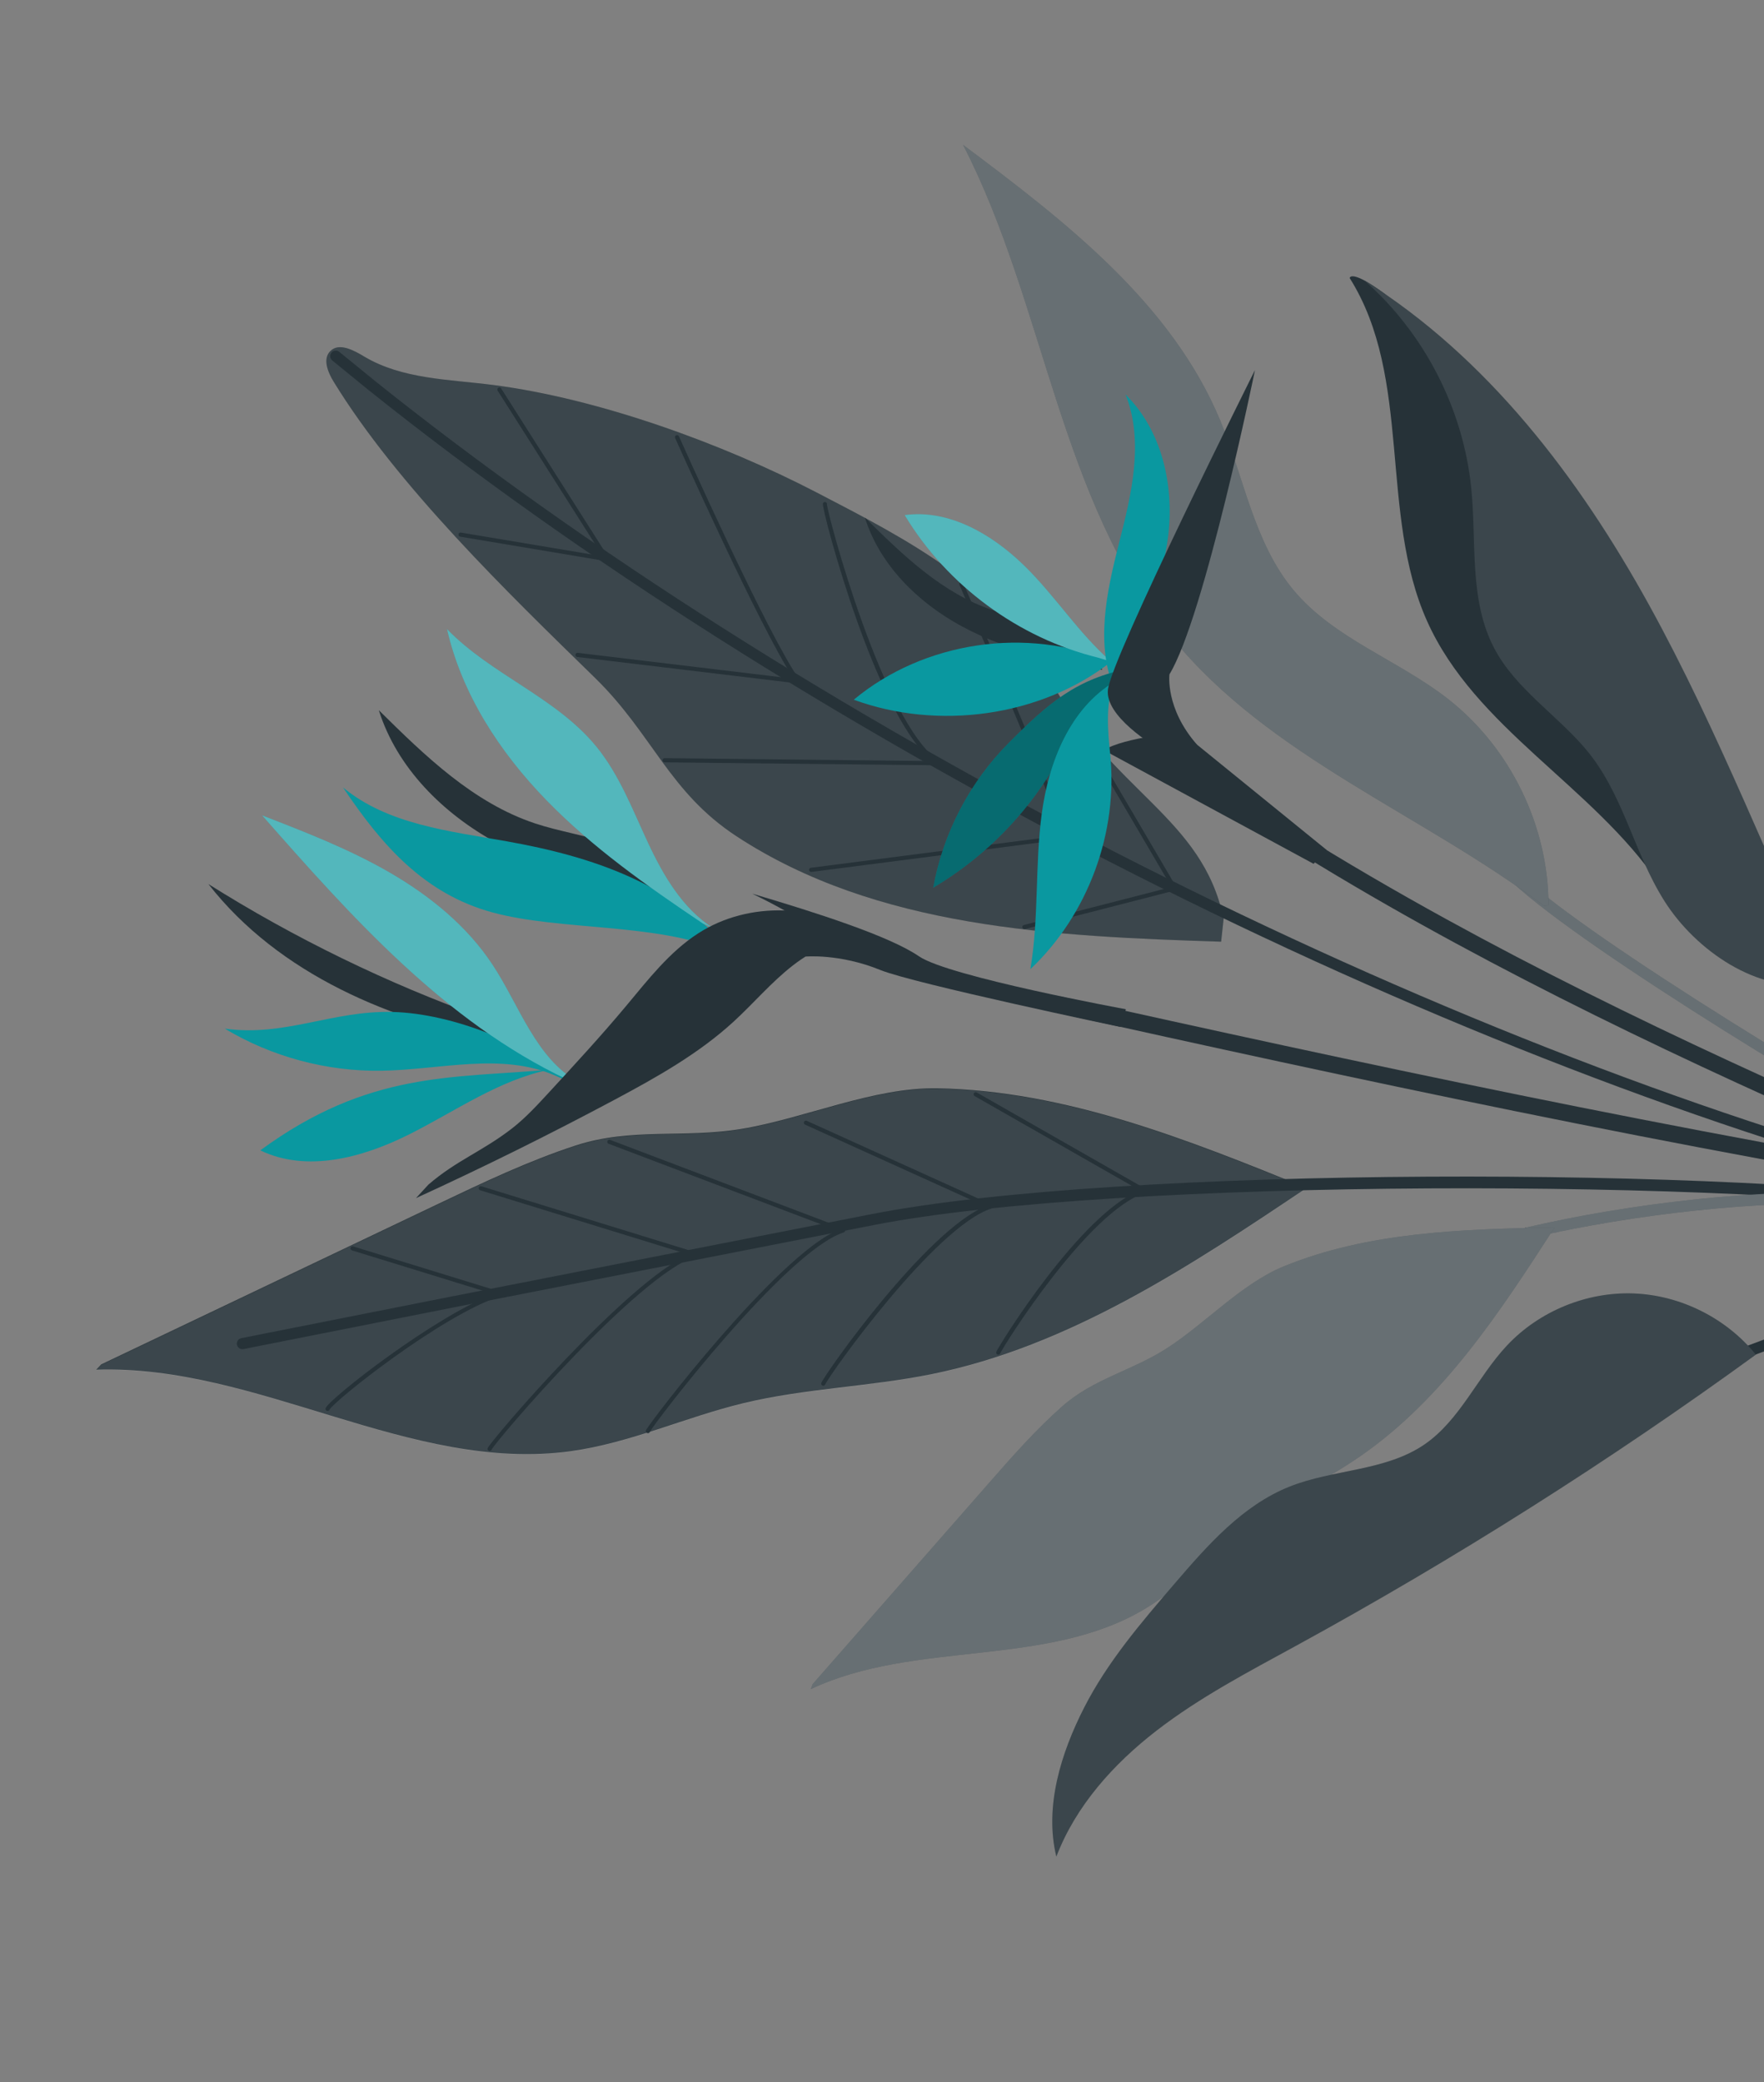 <svg width="544" height="642" viewBox="0 0 544 642" fill="none" xmlns="http://www.w3.org/2000/svg">
<rect x="0" y="0" width="544" height="642" fill="#808080" stroke="none"/>
<path d="M29.681 422.304C79.51 420.593 126.688 454.249 176.077 447.423C194.303 444.904 211.312 436.971 229.197 432.646C248.219 428.045 268.011 427.575 287.195 423.702C329.711 415.116 366.946 390.425 402.961 366.256C366.307 351.37 328.611 336.262 289.055 335.542C269.414 335.184 248.087 344.844 228.707 348.057C210.819 351.022 194.667 347.569 177.434 353.209C162.912 357.963 149.068 364.551 135.272 371.12C100.59 387.637 65.907 404.154 31.223 420.67" fill="#263238"/>
<g opacity="0.1">
<path d="M31.238 420.789C65.92 404.273 100.602 387.756 135.286 371.24C149.082 364.67 162.924 358.081 177.448 353.328C194.681 347.688 210.833 351.141 228.721 348.176C248.101 344.963 269.428 335.303 289.069 335.661C328.625 336.382 366.32 351.491 402.975 366.375C366.96 390.545 329.725 415.236 287.209 423.822C268.025 427.696 248.233 428.166 229.211 432.765C211.328 437.091 194.317 445.023 176.091 447.542C126.702 454.368 79.524 420.712 29.696 422.423" fill="white"/>
</g>
<path d="M613.287 373.327C613.064 374.161 612.246 374.71 611.372 374.577C537.127 363.29 344.187 363.019 269.276 377.741L139.677 403.141L75.083 415.948C74.153 416.132 73.251 415.528 73.067 414.6C72.882 413.666 73.488 412.769 74.415 412.584L139.013 399.777L268.614 374.375C345.324 359.299 535.718 359.605 611.889 371.185C612.826 371.327 613.468 372.202 613.325 373.139C613.316 373.202 613.302 373.264 613.286 373.325L613.287 373.327Z" fill="#263238"/>
<path d="M215.032 386.915C214.977 387.122 214.819 387.293 214.607 387.36C196.622 393.113 152.759 444.417 151.592 446.983C151.445 447.308 151.063 447.449 150.739 447.303C150.415 447.156 150.273 446.766 150.419 446.451C151.563 443.936 193.268 395.152 212.436 386.812L148.086 366.983C147.746 366.88 147.558 366.503 147.661 366.18C147.764 365.841 148.126 365.65 148.463 365.755L214.599 386.133C214.868 386.216 215.052 386.464 215.053 386.743C215.054 386.802 215.045 386.858 215.031 386.913L215.032 386.915Z" fill="#263238"/>
<path d="M154.945 399.118C154.889 399.325 154.732 399.496 154.52 399.564C136.176 405.429 102.741 432.165 101.611 434.649C101.463 434.973 101.081 435.114 100.758 434.969C100.434 434.822 100.295 434.431 100.438 434.116C101.857 430.999 134.117 405.802 152.263 398.989L108.53 385.512C108.189 385.408 107.981 385.022 108.106 384.709C108.209 384.37 108.571 384.179 108.909 384.284L154.515 398.338C154.784 398.42 154.966 398.668 154.969 398.947C154.97 399.006 154.962 399.063 154.947 399.117L154.945 399.118Z" fill="#263238"/>
<path d="M260.612 379.536C260.556 379.743 260.398 379.915 260.187 379.981C242.359 385.683 201.51 439.061 200.397 441.505C200.25 441.83 199.868 441.971 199.545 441.825C199.22 441.678 199.081 441.291 199.225 440.973C200.317 438.572 239.365 387.595 258.182 379.369L187.685 352.641C187.352 352.514 187.194 352.131 187.313 351.811C187.439 351.479 187.81 351.313 188.142 351.439L260.219 378.767C260.476 378.864 260.642 379.111 260.634 379.386C260.633 379.437 260.625 379.488 260.612 379.534L260.612 379.536Z" fill="#263238"/>
<path d="M306.19 372.158C306.134 372.366 305.976 372.537 305.765 372.603C288.356 378.171 256.009 423.505 254.473 426.88C254.326 427.204 253.943 427.345 253.62 427.2C253.296 427.053 253.154 426.668 253.3 426.347C254.86 422.918 285.487 379.61 303.877 371.93L248.269 346.745C247.947 346.598 247.806 346.214 247.949 345.894C248.096 345.569 248.477 345.426 248.8 345.573L305.832 371.405C306.074 371.514 306.224 371.762 306.208 372.028C306.206 372.071 306.201 372.116 306.19 372.158Z" fill="#263238"/>
<path d="M353.647 367.299C353.591 367.507 353.432 367.678 353.222 367.744C335.562 373.392 309.569 414.814 308.438 417.298C308.291 417.622 307.909 417.763 307.585 417.618C307.261 417.471 307.118 417.083 307.265 416.765C308.43 414.207 333.192 374.377 351.499 367.002L300.577 337.949C300.268 337.77 300.166 337.377 300.337 337.071C300.513 336.763 300.906 336.656 301.214 336.831L353.343 366.573C353.564 366.7 353.69 366.945 353.663 367.198C353.659 367.233 353.653 367.265 353.644 367.298L353.647 367.299Z" fill="#263238"/>
<path d="M573.163 369.925C572.961 370.681 572.26 371.224 571.444 371.194C542.503 370.108 504.128 374.189 471.298 381.843C470.376 382.058 469.452 381.485 469.238 380.562C469.022 379.641 469.597 378.718 470.518 378.503C503.624 370.784 542.346 366.672 571.57 367.768C572.518 367.803 573.256 368.599 573.219 369.545C573.216 369.677 573.194 369.804 573.161 369.927L573.163 369.925Z" fill="#263238"/>
<path opacity="0.3" d="M571.444 371.192C542.503 370.106 504.128 374.187 471.299 381.841L470.52 378.501C503.626 370.783 542.348 366.671 571.572 367.766L571.444 371.192Z" fill="white"/>
<path d="M602.989 357.231C602.956 357.354 602.91 357.473 602.848 357.591C602.407 358.428 601.37 358.748 600.532 358.305C572.72 343.61 489.081 293.283 466.413 272.052C465.723 271.406 465.689 270.322 466.335 269.627C466.981 268.938 468.067 268.9 468.759 269.549C491.225 290.589 574.442 340.64 602.136 355.274C602.856 355.653 603.193 356.476 602.99 357.232L602.989 357.231Z" fill="#263238"/>
<path opacity="0.3" d="M602.134 355.275L600.532 358.306C572.719 343.611 489.081 293.283 466.413 272.052L468.758 269.549C491.223 290.589 574.44 340.64 602.134 355.273L602.134 355.275Z" fill="white"/>
<path d="M376.587 290.344C324.945 288.7 270.351 286.166 227.138 257.841C206.23 244.137 201.329 226.4 183.435 208.943C156.7 182.862 122.583 149.818 102.86 117.633C101.077 114.723 99.447 110.644 101.867 108.237C104.568 105.551 109.005 107.945 112.273 109.902C124.092 116.978 138.635 116.942 152.296 118.723C184.746 122.953 222.63 136.69 251.679 151.754C280.243 166.567 307.504 180.583 323.22 208.66C343.31 244.554 370.669 251.743 377.359 283.215" fill="#263238"/>
<g opacity="0.1">
<path d="M376.587 290.344C324.945 288.7 270.351 286.166 227.138 257.841C206.23 244.137 201.329 226.4 183.435 208.943C156.7 182.862 122.583 149.818 102.86 117.633C101.077 114.723 99.447 110.644 101.867 108.237C104.568 105.551 109.005 107.945 112.273 109.902C124.092 116.978 138.635 116.942 152.296 118.723C184.746 122.953 222.63 136.69 251.679 151.754C280.243 166.567 307.504 180.583 323.22 208.66C343.31 244.554 370.669 251.743 377.359 283.215" fill="white"/>
</g>
<path d="M593.503 363.857L593.501 363.867C593.249 364.781 592.306 365.317 591.393 365.067C432.537 321.438 244.962 225.306 113.523 120.155L102.463 111.138C101.731 110.54 101.616 109.464 102.219 108.726C102.816 107.993 103.897 107.881 104.631 108.481L115.679 117.488C246.771 222.36 433.86 318.246 592.301 361.76C593.212 362.011 593.747 362.946 593.503 363.857Z" fill="#263238"/>
<path d="M246.733 210.237C246.718 210.292 246.697 210.347 246.665 210.398C246.535 210.619 246.288 210.739 246.035 210.711L178.033 202.562C177.681 202.519 177.429 202.2 177.472 201.849C177.505 201.489 177.835 201.243 178.187 201.286L244.775 209.265C234.263 193.44 208.472 135.65 208.206 135.053C208.06 134.732 208.206 134.35 208.533 134.205C208.858 134.06 209.237 134.206 209.381 134.53C209.654 135.143 236.787 195.939 246.634 209.7C246.748 209.858 246.781 210.058 246.732 210.241L246.733 210.237Z" fill="#263238"/>
<path d="M289.921 235.475L289.914 235.503C289.827 235.773 289.576 235.956 289.293 235.953L204.95 235.041C204.594 235.038 204.31 234.747 204.313 234.389C204.315 234.033 204.607 233.751 204.963 233.754L287.385 234.646C278.295 226.915 269.852 207.041 264.246 191.28C258.157 174.162 253.49 156.285 253.779 155.208L253.782 155.195C253.906 154.861 254.273 154.689 254.608 154.809C254.899 154.917 255.067 155.209 255.024 155.503C255.155 158.368 272.181 222.742 289.664 234.779C289.888 234.935 289.992 235.212 289.921 235.475Z" fill="#263238"/>
<path d="M329.359 258.233C329.343 258.296 329.316 258.356 329.279 258.412C329.176 258.573 329.009 258.679 328.82 258.703L250.23 268.831C249.879 268.877 249.555 268.627 249.511 268.276C249.463 267.925 249.713 267.601 250.065 267.557L327.889 257.526C322.819 242.13 296.157 180.952 295.883 180.325C295.744 180.002 295.891 179.622 296.216 179.48C296.542 179.338 296.921 179.486 297.062 179.813C297.34 180.449 324.921 243.738 329.35 257.876C329.388 257.994 329.39 258.119 329.359 258.235L329.359 258.233Z" fill="#263238"/>
<path d="M362.874 274.071C362.867 274.099 362.86 274.125 362.847 274.152C362.769 274.337 362.609 274.477 362.413 274.526L316.076 286.441C315.732 286.531 315.382 286.322 315.293 285.979C315.202 285.635 315.411 285.284 315.756 285.196L361.268 273.491C353.459 260.131 337.355 232.81 337.355 232.81L338.462 232.157C338.462 232.157 355.177 260.514 362.808 273.577C362.895 273.727 362.917 273.903 362.873 274.068L362.874 274.071Z" fill="#263238"/>
<path d="M187.849 172.569C187.831 172.635 187.803 172.698 187.763 172.757C187.622 172.97 187.371 173.078 187.122 173.036L141.927 165.47C141.574 165.413 141.339 165.08 141.399 164.731C141.455 164.354 141.789 164.143 142.138 164.203L185.911 171.531L153.473 120.458C153.286 120.156 153.373 119.762 153.672 119.57C153.971 119.381 154.368 119.469 154.559 119.769L187.77 172.059C187.869 172.214 187.894 172.4 187.848 172.57L187.849 172.569Z" fill="#263238"/>
<path d="M250.052 520.782C282.303 505.569 322.811 514.34 353.326 495.891C364.588 489.082 373.52 479.062 384.045 471.163C395.241 462.763 408.111 456.858 419.617 448.888C445.119 431.227 462.599 404.477 479.426 378.417C451.137 379.001 422.101 379.735 395.911 390.446C382.907 395.765 371.629 408.141 359.805 415.731C348.892 422.737 337.305 425.035 327.579 433.612C319.383 440.841 312.152 449.084 304.946 457.3L250.604 519.27" fill="#263238"/>
<g opacity="0.3">
<path d="M250.052 520.782C282.303 505.569 322.811 514.34 353.326 495.891C364.588 489.082 373.52 479.062 384.045 471.163C395.241 462.763 408.111 456.858 419.617 448.888C445.119 431.227 462.599 404.477 479.426 378.417C451.137 379.001 422.101 379.735 395.911 390.446C382.907 395.765 371.629 408.141 359.805 415.731C348.892 422.737 337.305 425.035 327.579 433.612C319.383 440.841 312.152 449.084 304.946 457.3L250.604 519.27" fill="white"/>
</g>
<path d="M477.536 279.154C477.557 254.735 465.798 230.569 446.567 215.517C431.214 203.501 411.448 196.953 398.946 181.995C386.685 167.325 383.657 147.299 376.307 129.649C361.223 93.424 328.421 68.179 297.005 44.668C322.366 93.893 326.598 153.911 361.603 196.815C391.488 233.443 438.425 250.873 476.177 279.324" fill="#263238"/>
<g opacity="0.3">
<path d="M477.536 279.154C477.557 254.735 465.798 230.569 446.567 215.517C431.214 203.501 411.448 196.953 398.946 181.995C386.685 167.325 383.657 147.299 376.307 129.649C361.223 93.424 328.421 68.179 297.005 44.668C322.366 93.893 326.598 153.911 361.603 196.815C391.488 233.443 438.425 250.873 476.177 279.324" fill="white"/>
</g>
<path d="M169.446 329.794C153.825 333.013 140.42 342.613 126.163 349.763C111.906 356.914 94.63 361.622 80.271 354.677C113.768 330.103 139.632 332.515 169.446 329.794Z" fill="#0A98A0"/>
<path d="M205.584 274.024C202.131 267.047 194.961 262.623 187.617 260.039C180.273 257.455 172.484 256.346 165.094 253.903C146.055 247.612 131.081 233.065 116.824 218.969C122.42 236.782 136.701 250.9 153.096 259.834C169.492 268.766 187.972 273.079 206.34 276.43" fill="#263238"/>
<path d="M155.58 321.381L149.048 313.824C119.409 303.186 90.925 289.326 64.264 272.57C85.993 300.387 120.855 315.055 155.581 321.383L155.58 321.381Z" fill="#263238"/>
<path d="M222.624 293.176C202.752 284.52 172.8 287.014 151.884 281.324C130.968 275.636 117.831 260.79 105.777 242.777C119.6 254.242 138.643 256.241 156.321 259.4C169.359 261.729 182.319 264.964 194.38 270.434C206.442 275.904 217.619 283.708 225.81 294.115" fill="#0A98A0"/>
<path d="M219.923 286.151C210.465 280.111 204.536 269.914 199.787 259.746C195.037 249.578 190.996 238.868 183.891 230.179C171.491 215.014 151.491 208.034 137.856 193.968C142.43 214.009 154.11 231.89 168.431 246.636C182.752 261.382 199.707 273.278 216.768 284.744" fill="#0A98A0"/>
<g opacity="0.3">
<path d="M219.923 286.151C210.465 280.111 204.536 269.914 199.787 259.746C195.037 249.578 190.996 238.868 183.891 230.179C171.491 215.014 151.491 208.034 137.856 193.968C142.43 214.009 154.11 231.89 168.431 246.636C182.752 261.382 199.707 273.278 216.768 284.744" fill="white"/>
</g>
<path d="M171.183 331.621C154.644 324.381 135.661 329.857 117.608 330.131C100.725 330.387 83.795 325.835 69.318 317.145C87.822 319.739 102.385 311.532 121.062 312.003C139.74 312.474 163.642 322.125 177.681 334.454" fill="#0A98A0"/>
<path d="M178.363 333.644C165.174 326.215 160.231 310.099 151.904 297.457C144.006 285.469 132.539 276.17 120.112 268.987C107.684 261.803 94.235 256.589 80.849 251.406C108.427 282.727 137.091 314.882 174.794 332.773" fill="#0A98A0"/>
<g opacity="0.3">
<path d="M178.363 333.644C165.174 326.215 160.231 310.099 151.904 297.457C144.006 285.469 132.539 276.17 120.112 268.987C107.684 261.803 94.235 256.589 80.849 251.406C108.427 282.727 137.091 314.882 174.794 332.773" fill="white"/>
</g>
<path d="M132.113 365.245C140.75 357.78 148.753 354.982 157.786 348.002C161.907 344.82 165.46 340.972 168.993 337.145C177.195 328.255 185.401 319.362 193.156 310.078C199.89 302.016 206.446 293.512 215.264 287.803C230.937 277.657 252.916 278.432 267.834 289.658C259.461 288.682 251.176 292.489 244.519 297.658C237.861 302.828 232.394 309.352 226.177 315.042C215.391 324.916 202.494 332.149 189.595 339.036C169.473 349.78 149.023 359.909 128.284 369.406L132.113 365.245Z" fill="#263238"/>
<path d="M248.406 294.929C248.406 294.929 258.912 293.95 271.468 299.063C281.792 303.266 345.592 316.645 345.592 316.645L347.212 311.171C347.212 311.171 292.581 301.142 283.426 294.861C274.272 288.581 251.684 281.366 231.977 275.537C231.977 275.537 247.783 283.131 248.944 285.655C251.089 290.318 248.406 294.929 248.406 294.929Z" fill="#263238"/>
<path d="M622.399 368.718C622.062 369.976 620.823 370.799 619.508 370.589C517.286 354.222 414.607 331.952 326.388 312.361C325 312.053 324.126 310.679 324.435 309.292C324.727 307.911 326.117 307.032 327.504 307.34C415.649 326.914 518.241 349.167 620.323 365.51C621.725 365.735 622.682 367.054 622.455 368.456C622.44 368.546 622.422 368.632 622.399 368.718Z" fill="#263238"/>
<path d="M622.398 370.213C622.344 370.415 622.252 370.612 622.119 370.79C621.557 371.551 620.483 371.711 619.722 371.145C587.159 347.009 560.981 312.973 546.012 275.305C545.659 274.423 546.09 273.429 546.97 273.079C547.851 272.729 548.848 273.159 549.197 274.037C563.934 311.121 589.707 344.63 621.763 368.392C622.346 368.823 622.575 369.552 622.398 370.213Z" fill="#263238"/>
<path d="M655.601 379.913C655.447 380.489 654.995 380.968 654.379 381.13C607.881 393.291 568.265 407.486 532.381 421.015C531.494 421.349 530.506 420.901 530.17 420.016C529.833 419.127 530.282 418.139 531.169 417.805C567.141 404.246 606.858 390.014 653.509 377.811C654.425 377.572 655.362 378.122 655.602 379.036C655.68 379.334 655.676 379.635 655.601 379.913Z" fill="#263238"/>
<path d="M325.766 572.432C331.753 556.773 343.415 543.812 356.685 533.568C369.955 523.323 384.902 515.508 399.612 507.467C448.756 480.599 496.178 450.584 541.491 417.662C532.375 406.393 518.255 399.33 503.77 398.794C489.284 398.257 474.682 404.257 464.757 414.823C455.622 424.548 450.246 437.884 439.222 445.398C427.161 453.62 411.203 452.955 397.647 458.369C383.161 464.154 372.42 476.409 362.257 488.241C351.96 500.229 341.561 512.363 334.37 526.436C327.178 540.509 322.021 557.08 325.766 572.432Z" fill="#263238"/>
<g opacity="0.1">
<path d="M325.766 572.432C331.753 556.773 343.415 543.812 356.685 533.568C369.955 523.323 384.902 515.508 399.612 507.467C448.756 480.599 496.178 450.584 541.491 417.662C532.375 406.393 518.255 399.33 503.77 398.794C489.284 398.257 474.682 404.257 464.757 414.823C455.622 424.548 450.246 437.884 439.222 445.398C427.161 453.62 411.203 452.955 397.647 458.369C383.161 464.154 372.42 476.409 362.257 488.241C351.96 500.229 341.561 512.363 334.37 526.436C327.178 540.509 322.021 557.08 325.766 572.432Z" fill="white"/>
</g>
<path d="M511.491 272.314C491.203 242.387 454.876 224.502 440.099 191.503C425.205 158.245 435.665 116.543 416.223 85.722C416.223 85.722 416.473 82.848 426.836 90.436C437.2 98.023 508.68 222.89 508.68 222.89L511.493 272.315L511.491 272.314Z" fill="#263238"/>
<path d="M559.967 303.254C542.197 306.336 522.972 293.083 513.32 277.846C503.668 262.61 500.596 244.5 488.874 230.793C479.787 220.167 467.308 212.233 460.796 199.859C452.997 185.04 455.393 167.207 453.723 150.545C451.268 126.044 439.208 102.632 420.684 86.407C458.711 110.223 486.847 147.188 508.525 186.471C530.205 225.756 546.184 267.883 565.424 308.416" fill="#263238"/>
<g opacity="0.1">
<path d="M559.967 303.254C542.197 306.336 522.972 293.083 513.32 277.846C503.668 262.61 500.596 244.5 488.874 230.793C479.787 220.167 467.308 212.233 460.796 199.859C452.997 185.04 455.393 167.207 453.723 150.545C451.268 126.044 439.208 102.632 420.684 86.407C458.711 110.223 486.847 147.188 508.525 186.471C530.205 225.756 546.184 267.883 565.424 308.416" fill="white"/>
</g>
<path d="M340.386 231.293L405.102 266.336L409.128 262.063L364.497 225.813C364.497 225.813 346.82 227.253 340.386 231.293Z" fill="#263238"/>
<path d="M339.273 204.571C336.452 198.868 330.588 195.252 324.586 193.139C318.584 191.027 312.216 190.119 306.174 188.124C290.611 182.981 278.369 171.089 266.714 159.564C271.288 174.127 282.964 185.668 296.368 192.972C309.772 200.275 324.879 203.8 339.895 206.538" fill="#263238"/>
<path d="M263.29 215.738C289.291 225.254 320.824 221.025 342.679 204.026C316.779 193.032 284.911 197.733 263.29 215.738Z" fill="#0A98A0"/>
<path d="M278.995 158.82C292.078 180.539 314.047 196.722 338.667 202.777L342.685 204.008C332.356 195.001 325.466 183.687 315.613 174.161C305.761 164.633 292.573 156.949 278.995 158.82Z" fill="#0A98A0"/>
<g opacity="0.3">
<path d="M278.995 158.82C292.078 180.539 314.047 196.722 338.667 202.777L342.685 204.008C332.356 195.001 325.466 183.687 315.613 174.161C305.761 164.633 292.573 156.949 278.995 158.82Z" fill="white"/>
</g>
<path d="M345.079 167.52C341.224 182.622 337.626 199.119 344.009 213.337L344.072 208.259C351.753 194.708 358.53 180.259 360.307 164.785C362.085 149.311 358.208 132.549 347.1 121.631C352.889 136.102 348.934 152.418 345.079 167.52Z" fill="#0A98A0"/>
<path d="M311.045 229.086C299.035 241.153 290.81 256.935 287.799 273.691C301.973 265.3 314.15 253.559 323.052 239.701C330.755 227.709 336.604 213.564 348.712 206.041C331.969 209.132 323.055 217.02 311.045 229.086Z" fill="#0A98A0"/>
<g opacity="0.3">
<path d="M311.045 229.086C299.035 241.153 290.81 256.935 287.799 273.691C301.973 265.3 314.15 253.559 323.052 239.701C330.755 227.709 336.604 213.564 348.712 206.041C331.969 209.132 323.055 217.02 311.045 229.086Z" fill="black"/>
</g>
<path d="M321.278 250.785C319.126 266.709 320.446 282.988 317.752 298.827C335.554 282 344.92 256.657 342.344 232.297C341.674 225.96 340.757 215.641 343.879 210.085C330.039 218.248 323.43 234.863 321.278 250.785Z" fill="#0A98A0"/>
<path d="M362.721 233.985C362.721 233.985 361.807 233.518 360.36 232.692C354.692 229.453 340.839 220.676 341.665 212.7C342.701 202.685 387.021 114.106 387.021 114.106C387.021 114.106 371.419 190.227 360.651 207.906C360.651 207.906 359.274 218.354 369.14 229.586L362.721 233.985Z" fill="#263238"/>
<path d="M397.009 260.677C424.204 277.669 452.334 293.122 480.949 307.58C509.887 322.2 539.329 335.807 568.993 348.884C585.473 356.149 602.026 363.249 618.611 370.267C621.621 371.541 624.255 367.116 621.216 365.83C591.648 353.316 562.187 340.544 533.053 327.046C503.658 313.427 474.585 299.077 446.184 283.481C430.418 274.822 414.868 265.771 399.613 256.239C396.8 254.481 394.205 258.925 397.007 260.677L397.009 260.677Z" fill="#263238"/>
</svg>

